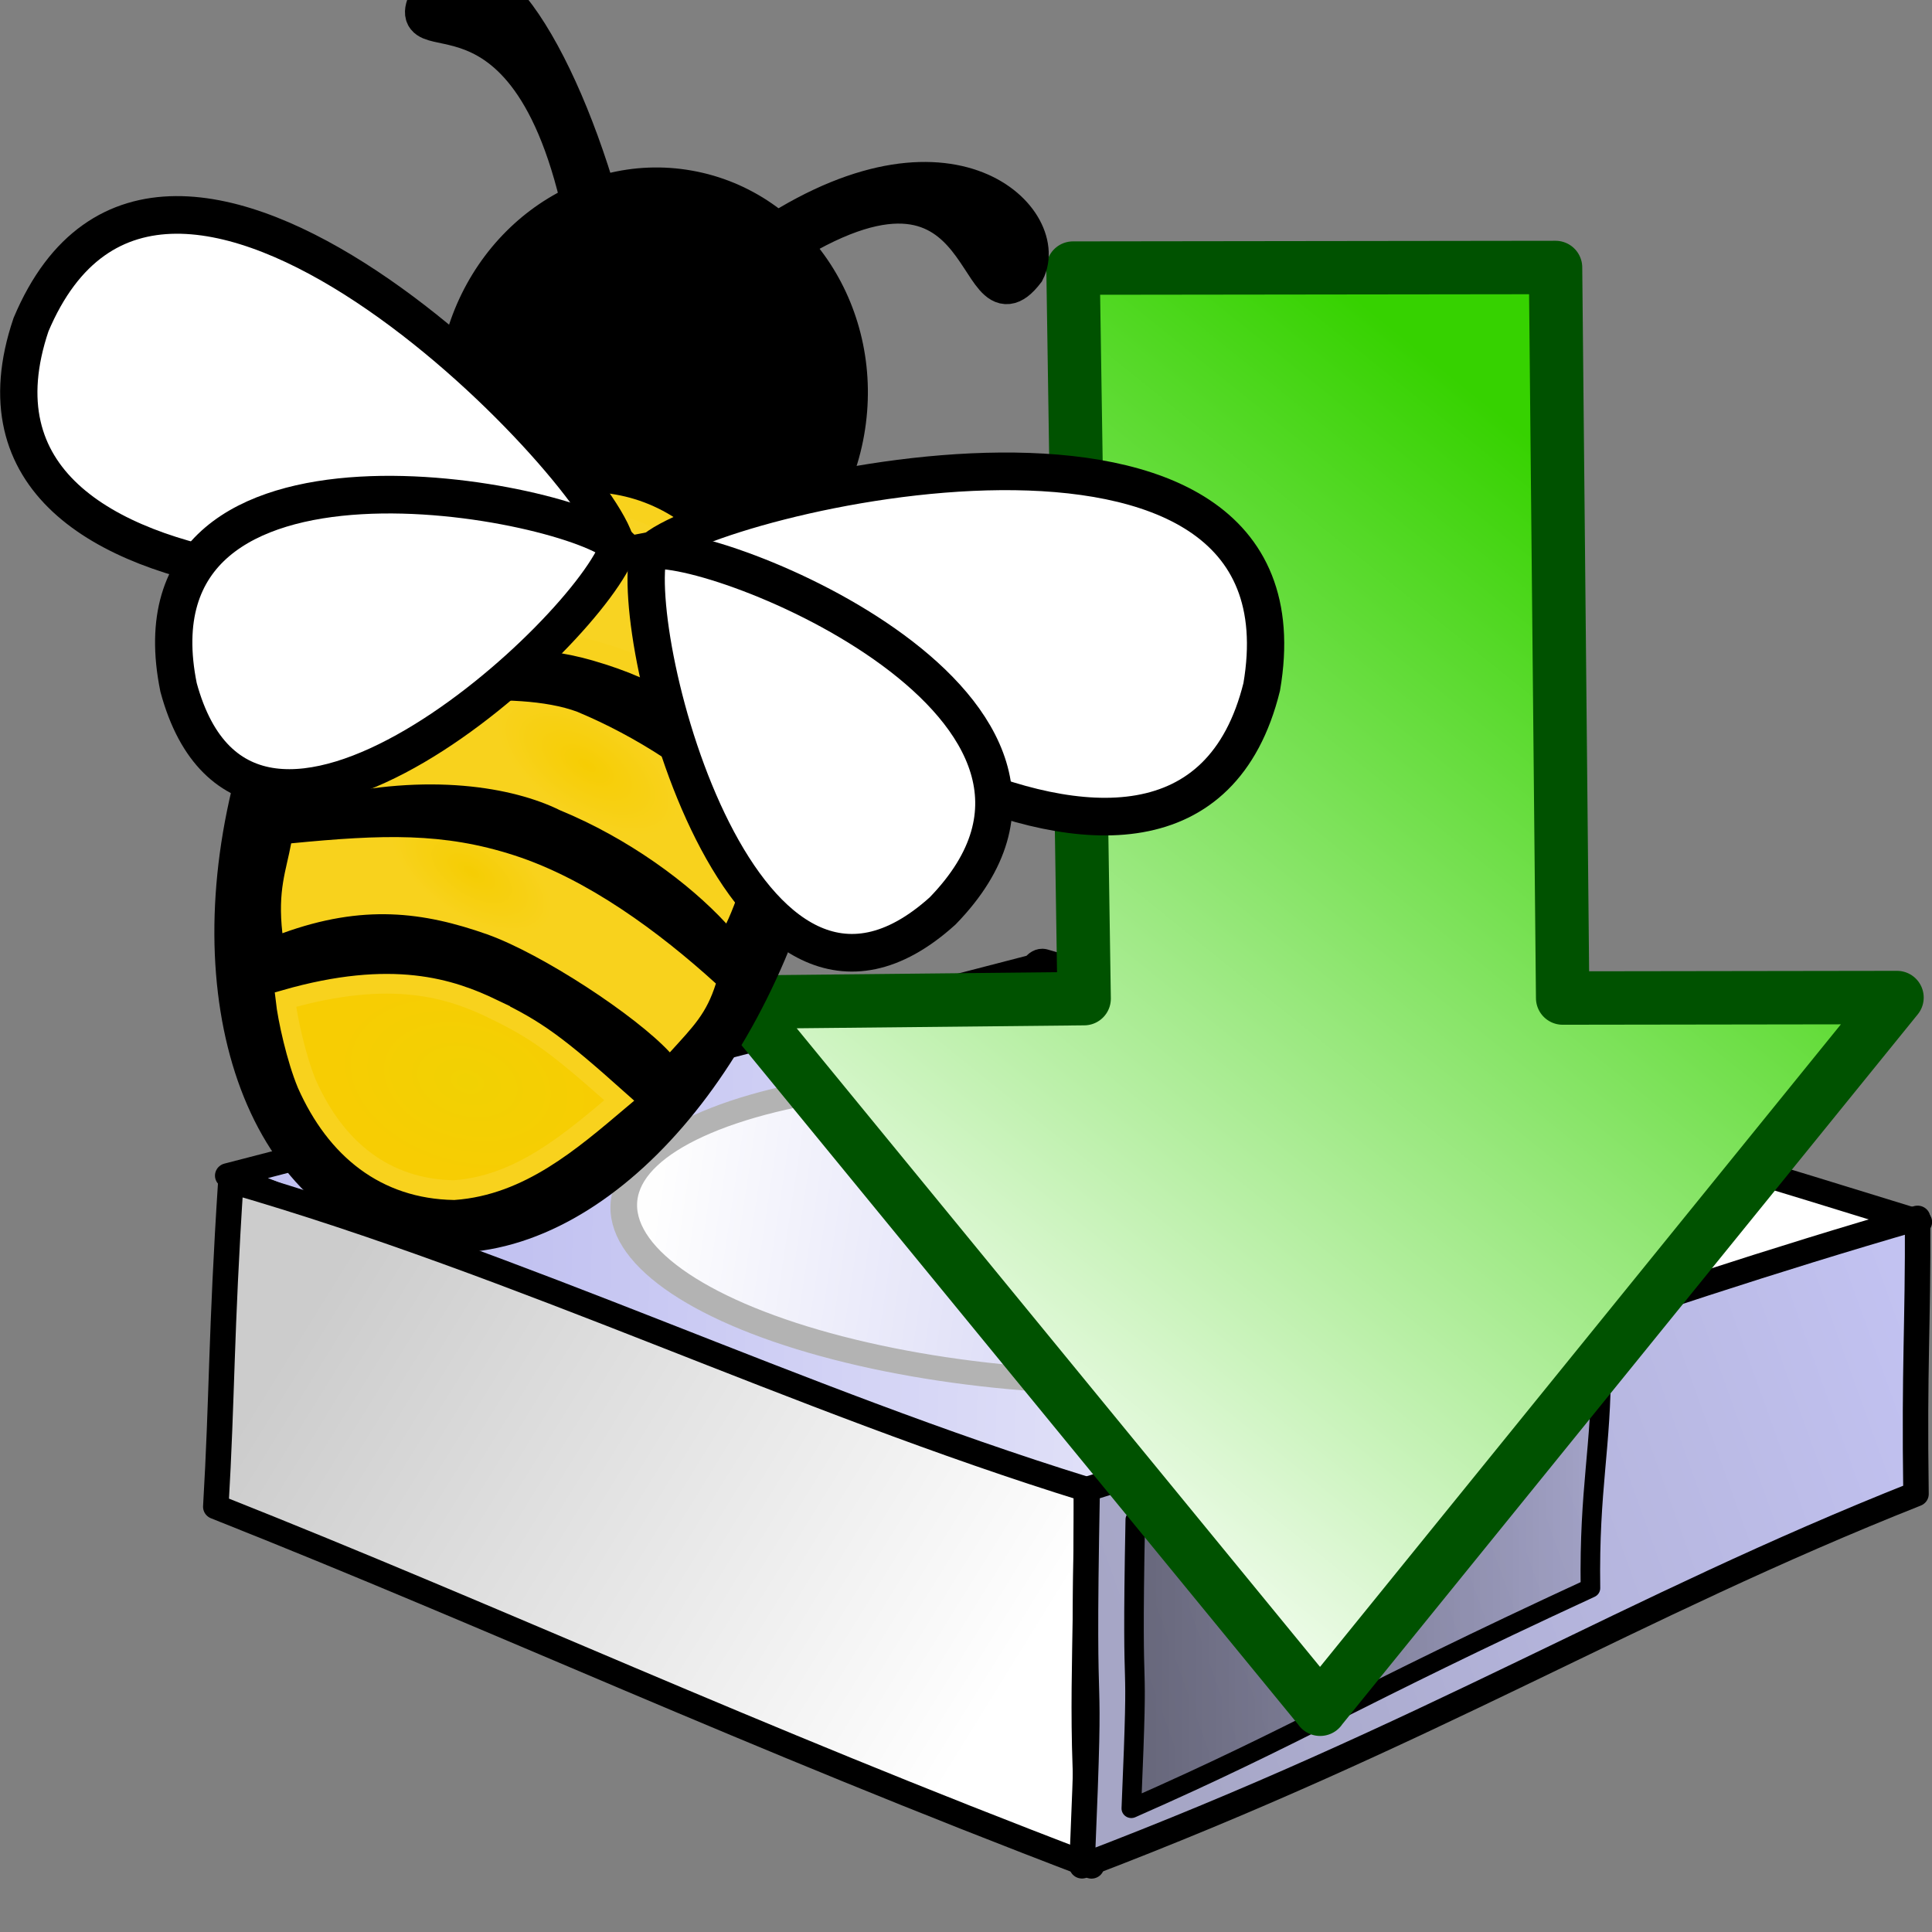 <?xml version="1.0" encoding="UTF-8" standalone="no"?>
<!-- Created with Inkscape (http://www.inkscape.org/) -->

<svg
   xmlns:dc="http://purl.org/dc/elements/1.1/"
   xmlns:cc="http://creativecommons.org/ns#"
   xmlns:rdf="http://www.w3.org/1999/02/22-rdf-syntax-ns#"
   xmlns:svg="http://www.w3.org/2000/svg"
   xmlns="http://www.w3.org/2000/svg"
   xmlns:xlink="http://www.w3.org/1999/xlink"
   xmlns:sodipodi="http://sodipodi.sourceforge.net/DTD/sodipodi-0.dtd"
   xmlns:inkscape="http://www.inkscape.org/namespaces/inkscape"
   width="16"
   height="16"
   id="svg18792"
   version="1.1"
   inkscape:version="0.91 r13725"
   viewBox="0 0 16 16">
  <rect x="0" y="0" width="16" height="16" fill="#808080" stroke="none"/>
  <defs
     id="defs18794">
    <linearGradient
       id="linearGradient12496-4">
      <stop
         style="stop-color:#dcdcdc;stop-opacity:1"
         offset="0"
         id="stop12498-6" />
      <stop
         style="stop-color:#ffffff;stop-opacity:1"
         offset="1"
         id="stop12500-2" />
    </linearGradient>
    <linearGradient
       id="linearGradient15516-1-8">
      <stop
         style="stop-color:#dc7fcf;stop-opacity:1"
         offset="0"
         id="stop15518-1-5" />
      <stop
         style="stop-color:#a8bef9;stop-opacity:1"
         offset="1"
         id="stop15520-5-0" />
    </linearGradient>
    <linearGradient
       inkscape:collect="always"
       xlink:href="#linearGradient20602-6"
       id="linearGradient20765-8"
       gradientUnits="userSpaceOnUse"
       gradientTransform="translate(-20.697,3.478)"
       x1="33.452"
       y1="535.871"
       x2="45.105"
       y2="536.186" />
    <linearGradient
       id="linearGradient20602-6">
      <stop
         style="stop-color:#c2c2f1;stop-opacity:1"
         offset="0"
         id="stop20604-5" />
      <stop
         style="stop-color:#ffffff;stop-opacity:1"
         offset="1"
         id="stop20606-0" />
    </linearGradient>
    <linearGradient
       inkscape:collect="always"
       xlink:href="#linearGradient20574-8"
       id="linearGradient20767-2"
       gradientUnits="userSpaceOnUse"
       gradientTransform="translate(-20.697,3.478)"
       x1="31.407"
       y1="536.893"
       x2="38.103"
       y2="540.937" />
    <linearGradient
       id="linearGradient20574-8">
      <stop
         id="stop20576-6"
         offset="0"
         style="stop-color:#cccccc;stop-opacity:1" />
      <stop
         id="stop20578-0"
         offset="1"
         style="stop-color:#ffffff;stop-opacity:1" />
    </linearGradient>
    <linearGradient
       inkscape:collect="always"
       xlink:href="#linearGradient20584-4"
       id="linearGradient20769-2"
       gradientUnits="userSpaceOnUse"
       gradientTransform="translate(-20.697,3.478)"
       x1="39.309"
       y1="540.379"
       x2="47.243"
       y2="537.59" />
    <linearGradient
       id="linearGradient20584-4">
      <stop
         id="stop20586-8"
         offset="0"
         style="stop-color:#a6a6c6;stop-opacity:1" />
      <stop
         id="stop20588-6"
         offset="1"
         style="stop-color:#c2c2f1;stop-opacity:1" />
    </linearGradient>
    <linearGradient
       inkscape:collect="always"
       xlink:href="#linearGradient20551-0"
       id="linearGradient20771-5"
       gradientUnits="userSpaceOnUse"
       gradientTransform="matrix(0.766,0,0,0.766,-11.12,129.676)"
       x1="25.643"
       y1="538.055"
       x2="47.26"
       y2="538.055" />
    <linearGradient
       inkscape:collect="always"
       id="linearGradient20551-0">
      <stop
         style="stop-color:#000000;stop-opacity:1;"
         offset="0"
         id="stop20553-9" />
      <stop
         style="stop-color:#000000;stop-opacity:0;"
         offset="1"
         id="stop20555-0" />
    </linearGradient>
    <linearGradient
       inkscape:collect="always"
       xlink:href="#linearGradient20592-6"
       id="linearGradient20773-0"
       gradientUnits="userSpaceOnUse"
       x1="11.146"
       y1="535.118"
       x2="17.872"
       y2="535.509" />
    <linearGradient
       inkscape:collect="always"
       id="linearGradient20592-6">
      <stop
         style="stop-color:#c2c2f1;stop-opacity:1;"
         offset="0"
         id="stop20594-1" />
      <stop
         style="stop-color:#fefefe;stop-opacity:1"
         offset="1"
         id="stop20596-3" />
    </linearGradient>
    <linearGradient
       inkscape:collect="always"
       xlink:href="#linearGradient20409-9"
       id="linearGradient13608"
       gradientUnits="userSpaceOnUse"
       gradientTransform="matrix(-4.3915167e-4,-0.505,0.386,-5.2155247e-4,-143.583,83.524)"
       x1="160.7"
       y1="388.923"
       x2="142.38"
       y2="377.604" />
    <linearGradient
       id="linearGradient20409-9">
      <stop
         id="stop20411-3"
         offset="0"
         style="stop-color:#36d200;stop-opacity:1;" />
      <stop
         id="stop20413-4"
         offset="1"
         style="stop-color:#ffffff;stop-opacity:1;" />
    </linearGradient>
    <radialGradient
       inkscape:collect="always"
       xlink:href="#linearGradient14418-6"
       id="radialGradient13616"
       gradientUnits="userSpaceOnUse"
       gradientTransform="matrix(0.017,0.017,-0.016,0.039,104.073,618.455)"
       cx="-287.172"
       cy="762.159"
       fx="-287.172"
       fy="762.159"
       r="27.027" />
    <linearGradient
       id="linearGradient14418-6"
       inkscape:collect="always">
      <stop
         id="stop14420-0"
         offset="0"
         style="stop-color:#f5cd03;stop-opacity:1" />
      <stop
         id="stop14422-6"
         offset="1"
         style="stop-color:#f8d21d;stop-opacity:1" />
    </linearGradient>
    <radialGradient
       inkscape:collect="always"
       xlink:href="#linearGradient14412-1"
       id="radialGradient13618"
       gradientUnits="userSpaceOnUse"
       gradientTransform="matrix(0.019,0.019,-0.018,0.044,104.282,614.881)"
       cx="-286.683"
       cy="770.319"
       fx="-286.683"
       fy="770.319"
       r="27.027" />
    <linearGradient
       id="linearGradient14412-1"
       inkscape:collect="always">
      <stop
         id="stop14414-8"
         offset="0"
         style="stop-color:#f6cd03;stop-opacity:1" />
      <stop
         id="stop14416-49"
         offset="1"
         style="stop-color:#f8d21d;stop-opacity:1" />
    </linearGradient>
    <radialGradient
       inkscape:collect="always"
       xlink:href="#linearGradient13706-3"
       id="radialGradient13620"
       gradientUnits="userSpaceOnUse"
       gradientTransform="matrix(0.036,0.024,-0.035,0.055,123.052,607.847)"
       cx="-202.578"
       cy="767.944"
       fx="-202.578"
       fy="767.944"
       r="27.027" />
    <linearGradient
       id="linearGradient13706-3">
      <stop
         id="stop13708-7"
         offset="0"
         style="stop-color:#f1d103;stop-opacity:1;" />
      <stop
         id="stop13710-8"
         offset="1"
         style="stop-color:#f7cd03;stop-opacity:1" />
    </linearGradient>
  </defs>
  <sodipodi:namedview
     id="base"
     pagecolor="#ffffff"
     bordercolor="#666666"
     borderopacity="1.0"
     inkscape:pageopacity="0.0"
     inkscape:pageshadow="2"
     inkscape:zoom="22.197802"
     inkscape:cx="0.54430686"
     inkscape:cy="8"
     inkscape:current-layer="layer1"
     showgrid="true"
     inkscape:grid-bbox="true"
     inkscape:document-units="px"
     inkscape:window-width="1274"
     inkscape:window-height="818"
     inkscape:window-x="225"
     inkscape:window-y="225"
     inkscape:window-maximized="0" />
  <g
     id="layer1"
     inkscape:label="Layer 1"
     inkscape:groupmode="layer">
    <g
       id="g19684"
       transform="matrix(1.001,0,0,1.001,5.62,0.99)">
      <g
         transform="matrix(0.843,0,0,0.823,-12.023,-434.975)"
         id="g20608-2">
        <path
           style="display:inline;overflow:visible;visibility:visible;fill:url(#linearGradient20765-8);fill-opacity:1;fill-rule:evenodd;stroke:#000000;stroke-width:0.25;stroke-linecap:butt;stroke-linejoin:round;stroke-miterlimit:4;stroke-dasharray:none;stroke-dashoffset:0;stroke-opacity:1;marker:none;enable-background:accumulate"
           d="m 17.845,536.986 c 2.872,0.85 5.739,1.714 8.594,2.62 -2.631,0.868 -2.681,0.972 -8.183,2.738 -3.031,-1.05 -5.611,-2.063 -8.419,-3.204 l 7.913,-2.1 c 0.021,-0.039 0.063,-0.063 0.095,-0.054 z"
           id="rect20539-9"
           sodipodi:nodetypes="cccccc"
           inkscape:connector-curvature="0" />
        <path
           style="display:inline;overflow:visible;visibility:visible;fill:url(#linearGradient20767-2);fill-opacity:1;fill-rule:evenodd;stroke:#000000;stroke-width:0.25;stroke-linecap:butt;stroke-linejoin:round;stroke-miterlimit:4;stroke-dashoffset:0;stroke-opacity:1;marker:none;enable-background:accumulate"
           d="m 9.868,539.194 c 2.872,0.85 5.54,2.193 8.395,3.099 0.009,1.843 -0.076,2.217 0.051,3.789 -3.44,-1.342 -5.786,-2.472 -8.594,-3.613 0.064,-1.113 0.05,-1.74 0.148,-3.275 z"
           id="path20542-1"
           sodipodi:nodetypes="ccccc"
           inkscape:connector-curvature="0" />
        <path
           style="display:inline;overflow:visible;visibility:visible;fill:url(#linearGradient20769-2);fill-opacity:1;fill-rule:evenodd;stroke:#000000;stroke-width:0.25;stroke-linecap:butt;stroke-linejoin:round;stroke-miterlimit:4;stroke-dashoffset:0;stroke-opacity:1;marker:none;enable-background:accumulate"
           d="m 26.421,539.567 c -2.872,0.85 -5.295,1.819 -8.149,2.725 -0.055,2.912 0.053,1.264 -0.051,3.789 3.44,-1.342 5.377,-2.599 8.185,-3.74 -0.018,-1.322 0.02,-1.647 0.016,-2.774 z"
           id="path20544-3"
           sodipodi:nodetypes="ccccc"
           inkscape:connector-curvature="0" />
        <path
           style="display:inline;overflow:visible;visibility:visible;fill:url(#linearGradient20771-5);fill-opacity:1;fill-rule:evenodd;stroke:#000000;stroke-width:0.192;stroke-linecap:butt;stroke-linejoin:round;stroke-miterlimit:4;stroke-dashoffset:0;stroke-opacity:1;marker:none;enable-background:accumulate"
           d="m 23.316,541.021 c -2.201,0.651 -2.384,0.883 -4.572,1.577 -0.042,2.231 0.041,0.969 -0.039,2.904 1.66,-0.749 2.168,-1.109 4.506,-2.215 -0.014,-1.013 0.108,-1.402 0.105,-2.266 z"
           id="path20580-5"
           sodipodi:nodetypes="ccccc"
           inkscape:connector-curvature="0" />
        <ellipse
           ry="1.557"
           rx="4.137"
           cy="535.406"
           cx="14.038"
           style="display:inline;overflow:visible;visibility:visible;fill:url(#linearGradient20773-0);fill-opacity:1;fill-rule:evenodd;stroke:#b3b3b3;stroke-width:0.25;stroke-linecap:butt;stroke-linejoin:round;stroke-miterlimit:4;stroke-dasharray:none;stroke-dashoffset:0;stroke-opacity:1;marker:none;enable-background:accumulate"
           id="path20590-9"
           transform="matrix(-1.026,-0.084,-0.2,0.959,139.464,27.411)"
           inkscape:transform-center-y="-0.278872" />
      </g>
      <path
         sodipodi:nodetypes="cccccccc"
         id="path20665-8"
         d="M 5.308,13.152 0.514,7.302 3.355,7.273 3.263,1.229 l 3.992,-0.005 0.059,6.044 2.766,-0.004 -4.773,5.888 z"
         style="fill:url(#linearGradient13608);fill-opacity:1;fill-rule:evenodd;stroke:#005200;stroke-width:0.442;stroke-linecap:butt;stroke-linejoin:round;stroke-miterlimit:4;stroke-dasharray:none;stroke-opacity:1"
         inkscape:export-filename="M:\FreeMind_RadnaMapa\FreeMind_Ikone\icons_32x32\down.png"
         inkscape:export-xdpi="90"
         inkscape:export-ydpi="90"
         inkscape:connector-curvature="0" />
      <g
         inkscape:transform-center-y="-0.00037787375"
         inkscape:transform-center-x="-0.51597674"
         transform="matrix(-0.465,0.442,0.438,0.469,-229.821,-346.23)"
         id="g20627-4">
        <g
           id="g20629-0"
           transform="translate(28.123,-0.288)">
          <g
             id="g20631-7"
             transform="matrix(1.011,0,0,1.011,23.302,-39.536)">
            <ellipse
               ry="49.091"
               rx="52.159"
               cy="767.362"
               cx="-414.886"
               style="display:inline;overflow:visible;visibility:visible;fill:#000000;fill-opacity:1;fill-rule:nonzero;stroke:#000000;stroke-width:4.675;stroke-linecap:butt;stroke-linejoin:miter;stroke-miterlimit:4;stroke-dasharray:none;stroke-dashoffset:0;stroke-opacity:1;marker:none;enable-background:accumulate"
               id="path20633-6"
               transform="matrix(0.043,0.032,-0.032,0.043,99.579,652.884)" />
            <path
               style="display:inline;fill:#000000;fill-rule:evenodd;stroke:#000000;stroke-width:0.5;stroke-linecap:butt;stroke-linejoin:miter;stroke-opacity:1"
               d="m 56.167,670.678 c -1.049,-1.905 -1.499,-3.906 -0.463,-3.746 1.052,0.292 -1.359,0.442 0.674,3.599"
               id="path20635-3"
               sodipodi:nodetypes="ccc"
               inkscape:connector-curvature="0" />
            <path
               style="display:inline;fill:#000000;fill-rule:evenodd;stroke:#000000;stroke-width:0.5;stroke-linecap:butt;stroke-linejoin:miter;stroke-opacity:1"
               d="m 54.928,672.117 c -2.972,0.432 -3.007,2.356 -2.322,2.598 1.133,0.176 -1.206,-1.81 2.278,-2.385"
               id="path20637-6"
               sodipodi:nodetypes="ccc"
               inkscape:connector-curvature="0" />
          </g>
          <g
             id="g20639-1">
            <path
               style="display:inline;overflow:visible;visibility:visible;fill:#000000;fill-opacity:1;fill-rule:nonzero;stroke:#000000;stroke-width:1.011;stroke-linecap:butt;stroke-linejoin:miter;stroke-miterlimit:4;stroke-dashoffset:0;stroke-opacity:1;marker:none;enable-background:accumulate"
               d="m 90.608,645.777 c -0.869,1.583 -3.562,1.752 -6.208,0.366 -2.646,-1.386 -4.087,-3.796 -3.219,-5.379 0.869,-1.583 3.721,-1.744 6.367,-0.358 2.646,1.386 3.928,3.788 3.059,5.371 z"
               id="path20641-5"
               sodipodi:nodetypes="csssc"
               inkscape:connector-curvature="0" />
            <path
               id="path20643-4"
               d="m 85.676,646.512 c 0.081,-0.985 0.289,-2.114 0.773,-2.991 0.465,-0.841 1.049,-1.358 1.996,-2.092 0.291,0.213 0.539,0.314 0.874,0.762 -1.018,0.443 -1.516,1.051 -1.92,1.829 -0.345,0.67 -0.687,2.08 -0.683,2.726 -0.462,-0.034 -0.686,-0.038 -1.04,-0.234 z"
               style="display:inline;overflow:visible;visibility:visible;fill:url(#radialGradient13616);fill-opacity:1;fill-rule:evenodd;stroke:none;stroke-width:1.212px;marker:none;enable-background:accumulate"
               sodipodi:nodetypes="csccccc"
               inkscape:connector-curvature="0" />
            <path
               sodipodi:nodetypes="cccccccc"
               style="display:inline;overflow:visible;visibility:visible;fill:url(#radialGradient13618);fill-opacity:1;fill-rule:evenodd;stroke:none;stroke-width:1.212px;marker:none;enable-background:accumulate"
               d="m 84.385,645.711 c -0.262,-0.178 -0.254,-0.103 -0.428,-0.287 0.075,-1.088 0.301,-1.94 0.633,-2.682 0.386,-0.778 1.681,-1.678 2.193,-1.995 0.304,0.235 0.608,0.239 0.966,0.531 -1.222,0.708 -1.891,1.596 -2.129,2.23 -0.394,0.865 -0.575,1.82 -0.57,2.535 -0.168,-0.063 -0.453,-0.203 -0.664,-0.332 z"
               id="path20645-2"
               inkscape:connector-curvature="0" />
            <path
               sodipodi:nodetypes="csssccsccc"
               style="display:inline;overflow:visible;visibility:visible;fill:#f8d322;fill-opacity:1;fill-rule:evenodd;stroke:#f8d21d;stroke-width:0.253;stroke-linecap:butt;stroke-linejoin:miter;stroke-miterlimit:4;stroke-dasharray:none;stroke-dashoffset:0;stroke-opacity:1;marker:none;enable-background:accumulate"
               d="m 82.823,644.37 c -0.64,-0.824 -0.913,-1.717 -0.754,-2.469 0.139,-0.656 0.581,-1.175 1.256,-1.475 0.446,-0.198 0.941,-0.291 1.537,-0.287 0.138,8e-4 0.473,0.024 0.58,0.04 l 0.665,0.115 c -1.146,0.706 -1.827,1.373 -2.222,2.04 -0.49,0.827 -0.624,1.437 -0.635,2.513 -0.002,7.6e-4 -0.383,-0.42 -0.427,-0.477 l 0,0 z"
               id="path20647-0"
               inkscape:connector-curvature="0" />
            <path
               sodipodi:nodetypes="cccccz"
               style="display:inline;overflow:visible;visibility:visible;fill:url(#radialGradient13620);fill-opacity:1;fill-rule:evenodd;stroke:#f8d21d;stroke-width:0.253;stroke-linecap:butt;stroke-linejoin:miter;stroke-miterlimit:4;stroke-dasharray:none;stroke-dashoffset:0;stroke-opacity:1;marker:none;enable-background:accumulate"
               d="m 88,644.77 c 0.22,-0.566 0.597,-1.267 1.875,-1.932 0.151,0.201 0.418,0.653 0.54,0.979 0.303,0.874 0.182,1.68 -0.452,2.299 -0.664,0.543 -1.528,0.582 -2.347,0.63 0.097,-1.075 0.16,-1.396 0.385,-1.976 z"
               id="path20649-9"
               inkscape:connector-curvature="0" />
          </g>
        </g>
        <g
           id="g20651-7"
           transform="matrix(0.161,-0.002,0.002,0.161,57.043,559.601)">
          <g
             transform="translate(6.704,-1.117)"
             id="g20653-3">
            <path
               sodipodi:nodetypes="ccc"
               id="path20655-7"
               d="m 319.616,514.605 c 2.818,8.296 -7.106,55.479 -28.858,41.133 -21.605,-16.638 22.234,-41.325 28.858,-41.133 z"
               style="fill:#ffffff;fill-opacity:1;fill-rule:evenodd;stroke:#000000;stroke-width:3;stroke-linecap:butt;stroke-linejoin:miter;stroke-opacity:1"
               inkscape:connector-curvature="0" />
            <path
               style="display:inline;overflow:visible;visibility:visible;fill:#ffffff;fill-opacity:1;fill-rule:evenodd;stroke:#000000;stroke-width:3;stroke-linecap:butt;stroke-linejoin:miter;stroke-miterlimit:4;stroke-dasharray:none;stroke-dashoffset:0;stroke-opacity:1;marker:none;enable-background:accumulate"
               d="m 319.706,514.393 c 6.051,3.894 23.521,36.841 2.036,37.128 -22.552,-1.174 -6.459,-34.49 -2.036,-37.128 z"
               id="path20657-2"
               sodipodi:nodetypes="ccc"
               inkscape:connector-curvature="0" />
          </g>
          <g
             transform="translate(1.117,6.704)"
             id="g20659-6">
            <path
               style="fill:#ffffff;fill-opacity:1;fill-rule:evenodd;stroke:#000000;stroke-width:3;stroke-linecap:butt;stroke-linejoin:miter;stroke-opacity:1"
               d="m 326.926,504.451 c 8.647,-1.409 45.639,-32.333 22.757,-44.797 -24.837,-11.257 -26.038,39.04 -22.757,44.797 z"
               id="path20661-0"
               sodipodi:nodetypes="ccc"
               inkscape:connector-curvature="0" />
            <path
               sodipodi:nodetypes="ccc"
               id="path20663-1"
               d="m 326.782,504.63 c 6.28,3.512 43.572,3.459 33.733,-15.643 -11.63,-19.357 -33.481,10.499 -33.733,15.643 z"
               style="display:inline;overflow:visible;visibility:visible;fill:#ffffff;fill-opacity:1;fill-rule:evenodd;stroke:#000000;stroke-width:3;stroke-linecap:butt;stroke-linejoin:miter;stroke-miterlimit:4;stroke-dasharray:none;stroke-dashoffset:0;stroke-opacity:1;marker:none;enable-background:accumulate"
               inkscape:connector-curvature="0" />
          </g>
        </g>
      </g>
      <rect
         ry="0.062"
         rx="0.061"
         y="0.665"
         x="-3.927"
         height="14.287"
         width="14.287"
         id="rect20667-6"
         style="display:inline;overflow:visible;visibility:visible;fill:none;stroke:none;stroke-width:0.65;marker:none;enable-background:accumulate" />
    </g>
  </g>
</svg>
